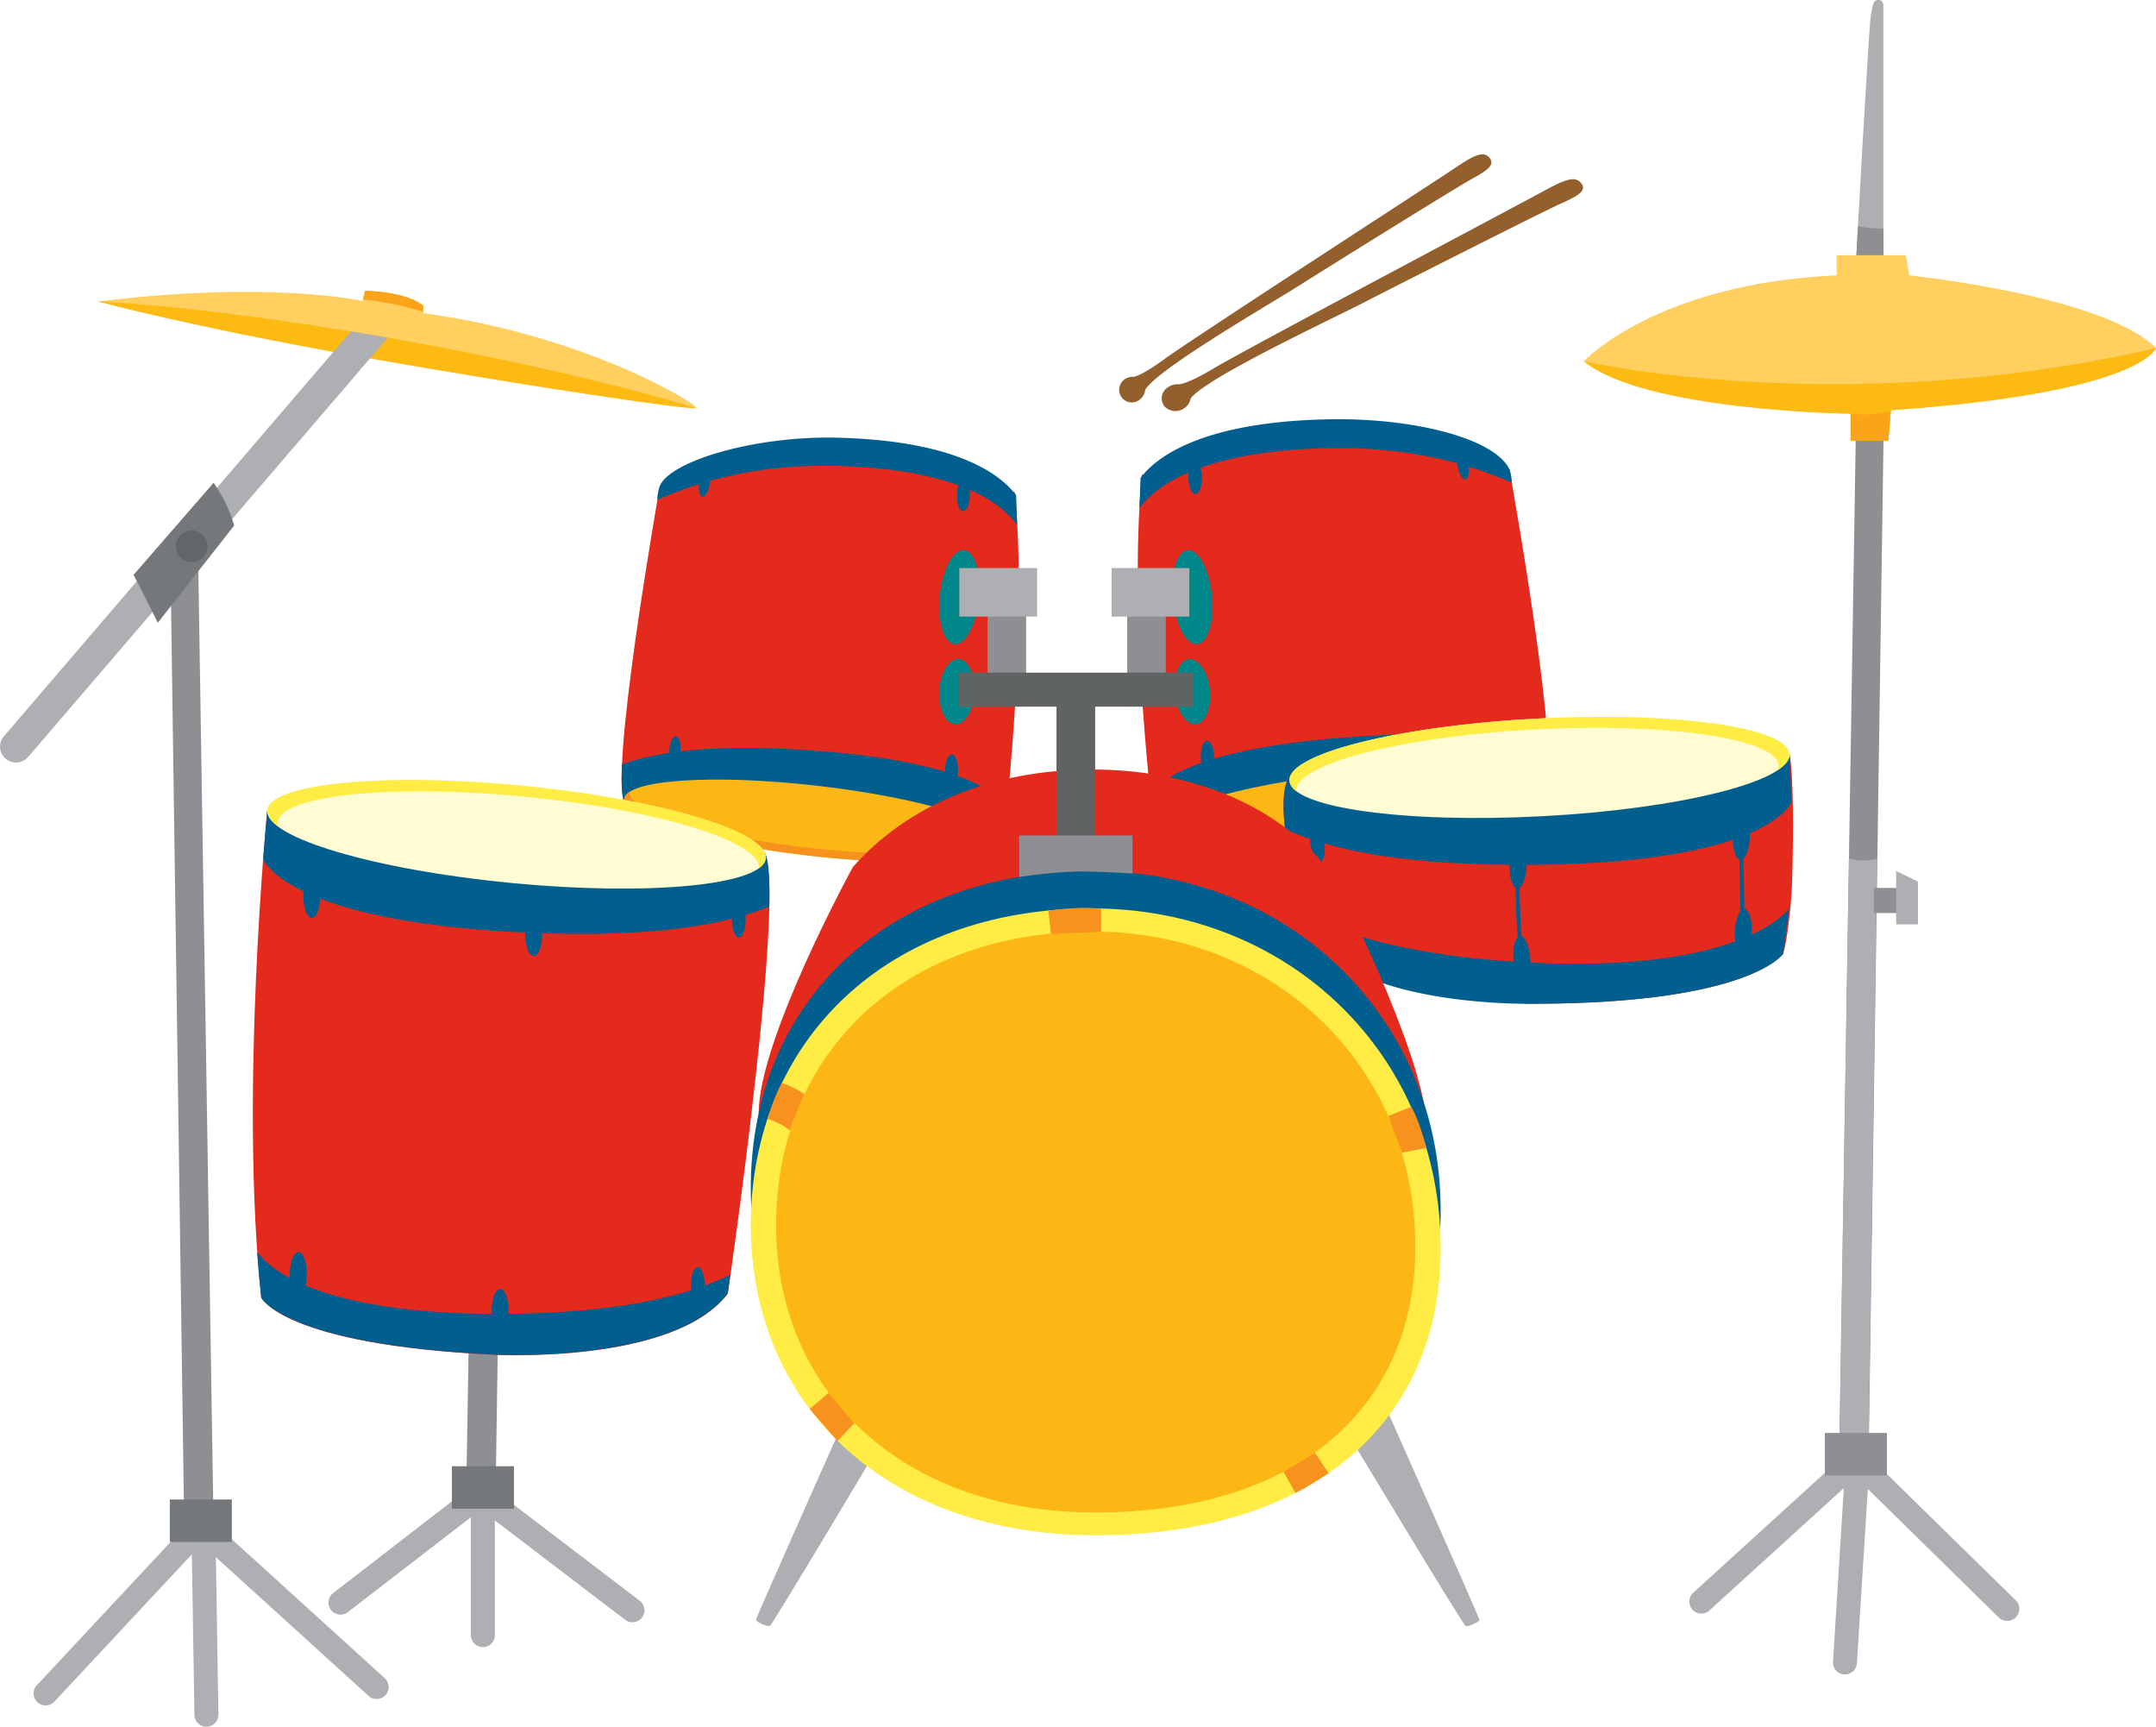 <svg xmlns="http://www.w3.org/2000/svg" xmlns:xlink="http://www.w3.org/1999/xlink" viewBox="0 0 385.7 308.81"><defs><style>.cls-1{mask:url(#mask);filter:url(#luminosity-noclip-9);}.cls-10,.cls-12,.cls-14,.cls-16,.cls-2,.cls-4,.cls-6,.cls-8{mix-blend-mode:multiply;}.cls-2{fill:url(#radial-gradient);}.cls-3{mask:url(#mask-2);filter:url(#luminosity-noclip-14);}.cls-4{fill:url(#linear-gradient);}.cls-5{mask:url(#mask-3);filter:url(#luminosity-noclip-15);}.cls-6{fill:url(#linear-gradient-2);}.cls-7{mask:url(#mask-4);filter:url(#luminosity-noclip-16);}.cls-8{fill:url(#linear-gradient-3);}.cls-9{mask:url(#mask-5);filter:url(#luminosity-noclip-10);}.cls-10{fill:url(#radial-gradient-2);}.cls-11{mask:url(#mask-6);filter:url(#luminosity-noclip-11);}.cls-12{fill:url(#linear-gradient-4);}.cls-13{mask:url(#mask-7);filter:url(#luminosity-noclip-12);}.cls-14{fill:url(#radial-gradient-3);}.cls-15{mask:url(#mask-8);filter:url(#luminosity-noclip-13);}.cls-16{fill:url(#radial-gradient-4);}.cls-17{fill:#adafb2;}.cls-18{fill:#8d8f92;}.cls-19{fill:#ffd060;}.cls-20{mask:url(#mask-9);}.cls-21{fill:url(#radial-gradient-5);}.cls-22{fill:#fdba12;}.cls-23{fill:#faa41a;}.cls-24{fill:#75787a;}.cls-25{mask:url(#mask-10);}.cls-26{fill:url(#radial-gradient-6);}.cls-27{fill:#636668;}.cls-28{fill:#925f2d;}.cls-29{fill:#e32a1d;}.cls-30{fill:#005f8f;}.cls-31{fill:#fdb714;}.cls-32{fill:#f7921e;}.cls-33{fill:#fff;}.cls-34{fill:#fffbd2;}.cls-35{fill:#ffed46;}.cls-36{fill:#008789;}.cls-37{fill:#606364;}.cls-38{mask:url(#mask-11);}.cls-39{fill:url(#linear-gradient-5);}.cls-40{mask:url(#mask-12);}.cls-41{fill:url(#radial-gradient-7);}.cls-42{mask:url(#mask-13);}.cls-43{fill:url(#radial-gradient-8);}.cls-44{mask:url(#mask-14);}.cls-45{fill:url(#linear-gradient-6);}.cls-46{mask:url(#mask-15);}.cls-47{fill:url(#linear-gradient-7);}.cls-48{mask:url(#mask-16);}.cls-49{fill:url(#linear-gradient-8);}.cls-50{filter:url(#luminosity-noclip-8);}.cls-51{filter:url(#luminosity-noclip-7);}.cls-52{filter:url(#luminosity-noclip-6);}.cls-53{filter:url(#luminosity-noclip-5);}.cls-54{filter:url(#luminosity-noclip-4);}.cls-55{filter:url(#luminosity-noclip-3);}.cls-56{filter:url(#luminosity-noclip-2);}.cls-57{filter:url(#luminosity-noclip);}</style><filter id="luminosity-noclip" x="283.33" y="-8267.84" width="102.37" height="32766" filterUnits="userSpaceOnUse" color-interpolation-filters="sRGB"><feFlood flood-color="#fff" result="bg"/><feBlend in="SourceGraphic" in2="bg"/></filter><mask id="mask" x="283.33" y="-8267.84" width="102.37" height="32766" maskUnits="userSpaceOnUse"><g class="cls-57"/></mask><radialGradient id="radial-gradient" cx="291.75" cy="43.92" r="71.68" gradientUnits="userSpaceOnUse"><stop offset="0" stop-color="#fff"/><stop offset="1"/></radialGradient><filter id="luminosity-noclip-2" x="137.79" y="-8267.84" width="88.25" height="32766" filterUnits="userSpaceOnUse" color-interpolation-filters="sRGB"><feFlood flood-color="#fff" result="bg"/><feBlend in="SourceGraphic" in2="bg"/></filter><mask id="mask-2" x="137.79" y="-8267.84" width="88.25" height="32766" maskUnits="userSpaceOnUse"><g class="cls-56"/></mask><linearGradient id="linear-gradient" x1="73.14" y1="142.49" x2="208.81" y2="229.56" xlink:href="#radial-gradient"/><filter id="luminosity-noclip-3" x="146.55" y="-8267.84" width="30.26" height="32766" filterUnits="userSpaceOnUse" color-interpolation-filters="sRGB"><feFlood flood-color="#fff" result="bg"/><feBlend in="SourceGraphic" in2="bg"/></filter><mask id="mask-3" x="146.55" y="-8267.84" width="30.26" height="32766" maskUnits="userSpaceOnUse"><g class="cls-55"/></mask><linearGradient id="linear-gradient-2" x1="161.68" y1="110.31" x2="161.68" y2="174.63" xlink:href="#radial-gradient"/><filter id="luminosity-noclip-4" x="209.09" y="-8267.84" width="33.39" height="32766" filterUnits="userSpaceOnUse" color-interpolation-filters="sRGB"><feFlood flood-color="#fff" result="bg"/><feBlend in="SourceGraphic" in2="bg"/></filter><mask id="mask-4" x="209.09" y="-8267.84" width="33.39" height="32766" maskUnits="userSpaceOnUse"><g class="cls-54"/></mask><linearGradient id="linear-gradient-3" x1="177.07" y1="160.88" x2="232.92" y2="156.8" xlink:href="#radial-gradient"/><filter id="luminosity-noclip-5" x="17.55" y="-8267.84" width="107.02" height="32766" filterUnits="userSpaceOnUse" color-interpolation-filters="sRGB"><feFlood flood-color="#fff" result="bg"/><feBlend in="SourceGraphic" in2="bg"/></filter><mask id="mask-5" x="17.55" y="-8267.84" width="107.02" height="32766" maskUnits="userSpaceOnUse"><g class="cls-53"/></mask><radialGradient id="radial-gradient-2" cx="22.41" cy="23.88" r="84.25" xlink:href="#radial-gradient"/><filter id="luminosity-noclip-6" x="47.33" y="-8267.84" width="66.41" height="32766" filterUnits="userSpaceOnUse" color-interpolation-filters="sRGB"><feFlood flood-color="#fff" result="bg"/><feBlend in="SourceGraphic" in2="bg"/></filter><mask id="mask-6" x="47.33" y="-8267.84" width="66.41" height="32766" maskUnits="userSpaceOnUse"><g class="cls-52"/></mask><linearGradient id="linear-gradient-4" x1="20.19" y1="138.14" x2="85.56" y2="203.51" xlink:href="#radial-gradient"/><filter id="luminosity-noclip-7" x="220.18" y="-8267.84" width="47.52" height="32766" filterUnits="userSpaceOnUse" color-interpolation-filters="sRGB"><feFlood flood-color="#fff" result="bg"/><feBlend in="SourceGraphic" in2="bg"/></filter><mask id="mask-7" x="220.18" y="-8267.84" width="47.52" height="32766" maskUnits="userSpaceOnUse"><g class="cls-51"/></mask><radialGradient id="radial-gradient-3" cx="202.75" cy="75.56" r="68.56" gradientUnits="userSpaceOnUse"><stop offset="0" stop-color="#fff"/><stop offset="0.12" stop-color="#c8c8c8"/><stop offset="0.24" stop-color="#939393"/><stop offset="0.37" stop-color="#666"/><stop offset="0.5" stop-color="#414141"/><stop offset="0.63" stop-color="#252525"/><stop offset="0.75" stop-color="#101010"/><stop offset="0.88" stop-color="#040404"/><stop offset="1"/></radialGradient><filter id="luminosity-noclip-8" x="123.21" y="-8267.84" width="43.01" height="32766" filterUnits="userSpaceOnUse" color-interpolation-filters="sRGB"><feFlood flood-color="#fff" result="bg"/><feBlend in="SourceGraphic" in2="bg"/></filter><mask id="mask-8" x="123.21" y="-8267.84" width="43.01" height="32766" maskUnits="userSpaceOnUse"><g class="cls-50"/></mask><radialGradient id="radial-gradient-4" cx="194.32" cy="77.18" r="98.57" xlink:href="#radial-gradient-3"/><filter id="luminosity-noclip-9" x="283.33" y="45.65" width="102.37" height="33.19" filterUnits="userSpaceOnUse" color-interpolation-filters="sRGB"><feFlood flood-color="#fff" result="bg"/><feBlend in="SourceGraphic" in2="bg"/></filter><mask id="mask-9" x="283.33" y="45.65" width="102.37" height="33.19" maskUnits="userSpaceOnUse"><g class="cls-1"><path class="cls-2" d="M328.57,49.25v-3.6h12.36l.63,3.6s34.9,3.6,44.14,13c0,0-2.51,8-47.43,11.11l-.47,5.48h-6.73V74s-36.94-.47-47.74-9.39C283.33,64.59,296.32,50.66,328.57,49.25Z"/></g></mask><radialGradient id="radial-gradient-5" cx="291.75" cy="43.92" r="71.68" gradientUnits="userSpaceOnUse"><stop offset="0" stop-color="#fff"/><stop offset="1" stop-color="#fff"/></radialGradient><filter id="luminosity-noclip-10" x="17.55" y="52" width="107.02" height="21.01" filterUnits="userSpaceOnUse" color-interpolation-filters="sRGB"><feFlood flood-color="#fff" result="bg"/><feBlend in="SourceGraphic" in2="bg"/></filter><mask id="mask-10" x="17.55" y="52" width="107.02" height="21.01" maskUnits="userSpaceOnUse"><g class="cls-9"><path class="cls-10" d="M17.55,53.91s15.92,4.39,46.92,9.88,59.4,9.61,60.09,9.19S105.21,60,75.72,56V54.68S73.39,52.27,65.29,52l-.41,1.84S48.62,50.1,17.55,53.91Z"/></g></mask><radialGradient id="radial-gradient-6" cx="22.41" cy="23.88" r="84.25" xlink:href="#radial-gradient-5"/><filter id="luminosity-noclip-11" x="47.33" y="162.97" width="66.41" height="60.93" filterUnits="userSpaceOnUse" color-interpolation-filters="sRGB"><feFlood flood-color="#fff" result="bg"/><feBlend in="SourceGraphic" in2="bg"/></filter><mask id="mask-11" x="47.33" y="162.97" width="66.41" height="60.93" maskUnits="userSpaceOnUse"><g class="cls-11"><path class="cls-12" d="M48.7,163s14.65,11.48,58.29,9.81c31.25-1.2-55.83,24.33-59,51.13A470,470,0,0,1,48.7,163Z"/></g></mask><linearGradient id="linear-gradient-5" x1="20.19" y1="138.14" x2="85.56" y2="203.51" xlink:href="#radial-gradient-5"/><filter id="luminosity-noclip-12" x="220.18" y="82.37" width="47.52" height="46.86" filterUnits="userSpaceOnUse" color-interpolation-filters="sRGB"><feFlood flood-color="#fff" result="bg"/><feBlend in="SourceGraphic" in2="bg"/></filter><mask id="mask-12" x="220.18" y="82.37" width="47.52" height="46.86" maskUnits="userSpaceOnUse"><g class="cls-13"><path class="cls-14" d="M222.8,129.23l-2.62-40.9s15-13.55,47.52.21C267.7,88.54,224.24,79,222.8,129.23Z"/></g></mask><radialGradient id="radial-gradient-7" cx="202.75" cy="75.56" r="68.56" xlink:href="#radial-gradient-5"/><filter id="luminosity-noclip-13" x="123.21" y="86.73" width="43.01" height="49.63" filterUnits="userSpaceOnUse" color-interpolation-filters="sRGB"><feFlood flood-color="#fff" result="bg"/><feBlend in="SourceGraphic" in2="bg"/></filter><mask id="mask-13" x="123.21" y="86.73" width="43.01" height="49.63" maskUnits="userSpaceOnUse"><g class="cls-15"><path class="cls-16" d="M123.21,91.78s27.88-11.38,43,0l-1.76,44.57S159.27,86.1,123.21,91.78Z"/></g></mask><radialGradient id="radial-gradient-8" cx="194.32" cy="77.18" r="98.57" xlink:href="#radial-gradient-5"/><filter id="luminosity-noclip-14" x="137.79" y="167.08" width="88.25" height="95.5" filterUnits="userSpaceOnUse" color-interpolation-filters="sRGB"><feFlood flood-color="#fff" result="bg"/><feBlend in="SourceGraphic" in2="bg"/></filter><mask id="mask-14" x="137.79" y="167.08" width="88.25" height="95.5" maskUnits="userSpaceOnUse"><g class="cls-3"><path class="cls-4" d="M150.55,255.08s-24.94-32.56-5.1-63.61c28.17-44.06,89.78-14.7,79.42-16.06,0,0-34.14-4.31-57,34.49C144.81,249.11,170,276.49,150.55,255.08Z"/></g></mask><linearGradient id="linear-gradient-6" x1="73.14" y1="142.49" x2="208.81" y2="229.56" xlink:href="#radial-gradient-5"/><filter id="luminosity-noclip-15" x="146.55" y="141.62" width="30.26" height="32.85" filterUnits="userSpaceOnUse" color-interpolation-filters="sRGB"><feFlood flood-color="#fff" result="bg"/><feBlend in="SourceGraphic" in2="bg"/></filter><mask id="mask-15" x="146.55" y="141.62" width="30.26" height="32.85" maskUnits="userSpaceOnUse"><g class="cls-5"><path class="cls-6" d="M176.8,141.62l-.68,14.57s-15.75,3.42-29.57,18.28A47,47,0,0,1,176.8,141.62Z"/></g></mask><linearGradient id="linear-gradient-7" x1="161.68" y1="110.31" x2="161.68" y2="174.63" xlink:href="#radial-gradient-5"/><filter id="luminosity-noclip-16" x="209.09" y="141.3" width="33.39" height="32.04" filterUnits="userSpaceOnUse" color-interpolation-filters="sRGB"><feFlood flood-color="#fff" result="bg"/><feBlend in="SourceGraphic" in2="bg"/></filter><mask id="mask-16" x="209.09" y="141.3" width="33.39" height="32.04" maskUnits="userSpaceOnUse"><g class="cls-7"><path class="cls-8" d="M209.09,141.3l.71,14.47s18.38.26,32.68,17.57C242.48,173.34,240,145.69,209.09,141.3Z"/></g></mask><linearGradient id="linear-gradient-8" x1="177.07" y1="160.88" x2="232.92" y2="156.8" xlink:href="#radial-gradient-5"/></defs><title>bateria</title><g id="Camada_2" data-name="Camada 2"><g id="Layer_1" data-name="Layer 1"><path class="cls-17" d="M332,47.12s2.3-41.67,2.65-44.07.56-2.78,1-3c.64-.27,1.32.16,1.28,1,0,.42,0,44.53,0,44.53l.05,1.94Z"/><path class="cls-18" d="M336.94,40.86a21.2,21.2,0,0,1-4.55-.39c-.22,4-.37,6.65-.37,6.65l5,.47-.05-1.94Z"/><path class="cls-19" d="M328.57,49.25v-3.6h12.36l.63,3.6s34.9,3.6,44.14,13c0,0-2.51,8-47.43,11.11l-.47,5.48h-6.73V74s-36.94-.47-47.74-9.39C283.33,64.59,296.32,50.66,328.57,49.25Z"/><g class="cls-20"><path class="cls-21" d="M328.57,49.25v-3.6h12.36l.63,3.6s34.9,3.6,44.14,13c0,0-2.51,8-47.43,11.11l-.47,5.48h-6.73V74s-36.94-.47-47.74-9.39C283.33,64.59,296.32,50.66,328.57,49.25Z"/></g><polygon class="cls-18" points="332.02 76.16 329.04 260.58 334.29 260.58 336.99 76.16 332.02 76.16"/><path class="cls-17" d="M330.77,153.53,329,260.59h5.25l1.56-107A9.63,9.63,0,0,1,330.77,153.53Z"/><path class="cls-22" d="M283.33,64.59c10.8,8.92,47.74,9.39,47.74,9.39v4.86h6.73l.47-5.48c44.92-3.13,47.43-11.11,47.43-11.11C329.5,75.23,283.33,64.59,283.33,64.59Z"/><path class="cls-23" d="M331.07,74v4.86h6.73l.46-5.36A19.56,19.56,0,0,1,331.07,74Z"/><rect class="cls-18" x="335.22" y="158.8" width="5.21" height="4.49"/><polygon class="cls-17" points="343.11 165.33 339.21 165.33 339.21 155.77 343.11 157.68 343.11 165.33"/><path class="cls-17" d="M359.07,289.89a2.14,2.14,0,0,1-1.51-.61L332,264.19l-26.25,23.89a2.15,2.15,0,0,1-2.89-3.18l27.74-25.25a2.14,2.14,0,0,1,2.95.05l27.06,26.51a2.15,2.15,0,0,1-1.5,3.68Z"/><path class="cls-17" d="M330.05,299.47h-.13a2.13,2.13,0,0,1-2-2.27L330.3,259a2.15,2.15,0,1,1,4.29.27l-2.39,38.15A2.15,2.15,0,0,1,330.05,299.47Z"/><rect class="cls-18" x="326.46" y="256.28" width="11.1" height="7.6"/><path class="cls-17" d="M113.14,290.14a2.12,2.12,0,0,1-1.3-.45L86,270,62.27,288.29a2.15,2.15,0,1,1-2.63-3.4l25-19.32a2.15,2.15,0,0,1,2.61,0l27.19,20.71a2.15,2.15,0,0,1-1.3,3.86Z"/><path class="cls-17" d="M86.39,294.58a2.15,2.15,0,0,1-2.15-2.15V265.22a2.15,2.15,0,1,1,4.29,0v27.21A2.15,2.15,0,0,1,86.39,294.58Z"/><path class="cls-18" d="M85.14,163.27,83.41,266.52h5.26l1.56-103.2A9.56,9.56,0,0,1,85.14,163.27Z"/><rect class="cls-24" x="80.84" y="262.23" width="11.1" height="7.6"/><polygon class="cls-18" points="30.47 99.33 32.95 272.47 38.2 272.47 35.44 99.33 30.47 99.33"/><path class="cls-17" d="M8.18,305a2.14,2.14,0,0,1-1.58-3.61l27.75-29.72a2.15,2.15,0,0,1,3-.13l31.41,28.53a2.15,2.15,0,1,1-2.89,3.18l-29.84-27.1L9.75,304.31A2.13,2.13,0,0,1,8.18,305Z"/><path class="cls-17" d="M36.93,308.81a2.14,2.14,0,0,1-2.15-2.11l-.57-35.6a2.15,2.15,0,1,1,4.3-.07l.56,35.6A2.13,2.13,0,0,1,37,308.81Z"/><rect class="cls-24" x="30.38" y="268.18" width="11.09" height="7.59"/><path class="cls-19" d="M17.55,53.91s15.92,4.39,46.92,9.88,59.4,9.61,60.09,9.19S105.21,60,75.72,56V54.68S73.39,52.27,65.29,52l-.41,1.84S48.62,50.1,17.55,53.91Z"/><g class="cls-25"><path class="cls-26" d="M17.55,53.91s15.92,4.39,46.92,9.88,59.4,9.61,60.09,9.19S105.21,60,75.72,56V54.68S73.39,52.27,65.29,52l-.41,1.84S48.62,50.1,17.55,53.91Z"/></g><path class="cls-22" d="M17.55,53.91s15.92,4.39,46.92,9.88,59.4,9.61,60.09,9.19c0,0-20-6.32-53.65-12.32S17.55,53.91,17.55,53.91Z"/><path class="cls-23" d="M75.72,55.79V54.68S73.39,52.27,65.29,52l-.35,1.58A52.56,52.56,0,0,1,75.72,55.79Z"/><path class="cls-17" d="M62.79,59.27.69,131.69a2.85,2.85,0,0,0,.31,4,2.81,2.81,0,0,0,1.86.69,2.87,2.87,0,0,0,2.18-1l64.34-75C67.18,60,62.81,59.27,62.79,59.27Z"/><path class="cls-24" d="M38.21,86.35A25.78,25.78,0,0,1,41.89,94L28.23,111.38s-2-4.1-4.34-8.57Z"/><path class="cls-27" d="M37.12,97.7a2.83,2.83,0,1,1-2.83-2.83A2.83,2.83,0,0,1,37.12,97.7Z"/><path class="cls-28" d="M266.51,28.28c-1.08-1.37-2.72-.6-6.3,1.82s-46.88,30.45-51.87,34.1c-3.5,2.56-5,3.1-5.58,3.19h-.34A2.59,2.59,0,0,0,201,68a2.26,2.26,0,1,0,3,3.38,2.56,2.56,0,0,0,.88-1.68h0c2.26-3.76,22.45-15.4,27.52-18.62s27.94-17.43,30.57-18.89S267.58,29.65,266.51,28.28Z"/><path class="cls-28" d="M282.93,32.84c-1.08-1.48-2.92-.79-7,1.45s-53,28.12-58.71,31.54c-4,2.39-5.65,2.84-6.29,2.9h-.37a2.91,2.91,0,0,0-1.65.55,2.33,2.33,0,0,0-.61,3.38,2.71,2.71,0,0,0,3.64.29A2.58,2.58,0,0,0,213,71.27h0c2.7-3.7,25.45-14.3,31.19-17.27s31.56-16,34.52-17.35S284,34.32,282.93,32.84Z"/><path class="cls-17" d="M151,254s-15.76,35.33-15.76,35.69,2,1.32,2.5,1.08,19.47-32.12,19.47-32.12Z"/><path class="cls-17" d="M247.34,250.4s17.34,39,17.34,39.31-2,1.32-2.5,1.08-21.49-35.11-21.49-35.11Z"/><path class="cls-29" d="M172,151.88l7.4-1.2s4.6-36.26,2.17-62.61c0,0-31-11.31-63.55-1,0,0-9.48,53.42-6.08,56.9S172,151.88,172,151.88Z"/><path class="cls-30" d="M111.94,143.93c3.4,3.48,60.06,7.95,60.06,7.95l7.4-1.2s.29-2.3.69-6.15h0s-2.52-7.82-33.58-10.22c-17.56-1.36-28.43-.05-35.24,2.38C111.1,140.54,111.27,143.23,111.94,143.93Z"/><path class="cls-30" d="M149.8,78.28C135,77.91,119.72,82.49,118,87a8.5,8.5,0,0,0-.42,2.4c6.44-2.8,16.69-6.46,32.2-6.07,24.26.61,30.56,8.35,32.19,10.57-.06-1.08-.13-4.3-.2-5.35C179.86,86.05,173.16,78.86,149.8,78.28Z"/><path class="cls-31" d="M111.64,142.88c.42-3.44,15.94-4.49,34.65-2.34s33.53,6.7,33.11,10.14-15.94,4.5-34.65,2.35S111.21,146.34,111.64,142.88Z"/><path class="cls-32" d="M111.64,142.88c-.43,3.46,14.39,8,33.11,10.15s34.22,1.1,34.65-2.35c.08-.68-.44-1.4-1.45-2.14a1.52,1.52,0,0,1,.07.59c-.43,3.45-15.41,4.56-33.47,2.48s-32.31-6.54-31.93-10A1.89,1.89,0,0,0,111.64,142.88Z"/><path class="cls-30" d="M169.07,137.79c0-1.6.58-2.87,1.21-2.86s1.14,1.32,1.1,2.9-.58,2.87-1.22,2.85S169,139.37,169.07,137.79Z"/><path class="cls-30" d="M171.19,88.51c0-1.58.58-2.86,1.22-2.85s1.13,1.32,1.1,2.91-.58,2.86-1.23,2.84S171.16,90.1,171.19,88.51Z"/><path class="cls-30" d="M119.74,134.09c.1-1.37.64-2.44,1.19-2.4s.91,1.18.8,2.55-.64,2.44-1.19,2.41S119.63,135.46,119.74,134.09Z"/><path class="cls-30" d="M125.09,86.4c.21-1.28.79-2.25,1.3-2.17s.76,1.17.55,2.44-.78,2.24-1.3,2.17S124.88,87.66,125.09,86.4Z"/><path class="cls-29" d="M214.18,149.75l-7.65-1.22s-4.77-36.84-2.26-63.6c0,0,32.1-11.49,65.75-1.05,0,0,9.8,54.25,6.29,57.79S214.18,149.75,214.18,149.75Z"/><path class="cls-30" d="M276.31,141.67c-3.52,3.53-62.13,8.08-62.13,8.08l-7.65-1.22s-.31-2.33-.72-6.25h0s2.61-7.94,34.73-10.38c18.17-1.38,29.42-.05,36.46,2.41C277.18,138.23,277,141,276.31,141.67Z"/><path class="cls-30" d="M237.15,75c15.3-.38,30.06,3.27,32.87,8.89a8.11,8.11,0,0,1,.43,2.43c-6.66-2.85-17.26-6.56-33.3-6.16-25.1.62-31.62,8.47-33.31,10.73.06-1.1.13-4.36.21-5.43C206,82.88,213,75.58,237.15,75Z"/><path class="cls-31" d="M276.62,140.61c-.44-3.5-16.49-4.57-35.84-2.38s-34.69,6.8-34.25,10.3,16.48,4.57,35.84,2.38S277.06,144.11,276.62,140.61Z"/><path class="cls-33" d="M276.62,140.61c.44,3.5-14.89,8.12-34.25,10.3S207,152,206.53,148.53c-.09-.69.44-1.42,1.49-2.18a1.41,1.41,0,0,0-.07.6c.44,3.5,15.94,4.63,34.62,2.53s33.43-6.65,33-10.15A1.85,1.85,0,0,1,276.62,140.61Z"/><path d="M223.71,152.41c-5.12,0-17.11-.38-17.54-3.83-.1-.81.45-1.66,1.64-2.52l.9-.63-.35,1a1,1,0,0,0-.06.44c.19,1.51,4.69,3.27,16.73,3.27a160.67,160.67,0,0,0,17.51-1.06c20-2.25,33-6.86,32.71-9.75l-.08-.75.63.4a2.24,2.24,0,0,1,1.18,1.55,2,2,0,0,1-.5,1.47c-2.69,3.42-17,7.31-34.07,9.23A168.94,168.94,0,0,1,223.71,152.41Zm-16.1-5.27a1.77,1.77,0,0,0-.73,1.35c.19,1.47,4.71,3.2,16.83,3.2a170,170,0,0,0,18.62-1.13c16.6-1.88,31-5.73,33.59-9a1.28,1.28,0,0,0,.35-.93,1.12,1.12,0,0,0-.39-.67c-1.34,4-17.44,8-33.26,9.84A162.08,162.08,0,0,1,225,150.89C220,150.89,208.36,150.52,207.61,147.14Z"/><path class="cls-30" d="M217.21,135.42c0-1.61-.6-2.9-1.27-2.89s-1.17,1.33-1.13,2.95.6,2.91,1.27,2.89S217.25,137,217.21,135.42Z"/><path class="cls-30" d="M215,85.38c0-1.61-.6-2.91-1.27-2.89s-1.16,1.34-1.13,3,.6,2.91,1.26,2.89S215.06,87,215,85.38Z"/><path class="cls-30" d="M268.24,131.67c-.11-1.39-.66-2.48-1.24-2.44s-.94,1.21-.82,2.6.66,2.48,1.23,2.44S268.35,133.07,268.24,131.67Z"/><path class="cls-30" d="M262.7,83.23c-.21-1.29-.82-2.28-1.34-2.2s-.79,1.19-.57,2.48.81,2.28,1.34,2.2S262.92,84.52,262.7,83.23Z"/><path class="cls-29" d="M310.54,132.56l9.59,2.33s1,3.31.48,22.51c-.1,4-.87,11-1.62,13.2,0,0-5.86,8.72-43.49,8.91,0,0-32.25.41-41.37-12.71,0,0-7.71-24.08-3-28.61S310.54,132.56,310.54,132.56Z"/><path class="cls-30" d="M231.17,138.19c4.76-4.52,79.37-5.63,79.37-5.63l9.59,2.33s.18,3.21.36,8.6h0s-4,10.62-44.88,11.16c-23.13.3-37-2.38-45.71-6.36C229.12,141.57,230.22,139.1,231.17,138.19Z"/><path class="cls-30" d="M320.06,162.49q-.48,4.15-1.07,8.11s-5.86,8.72-43.49,8.91c0,0-31.75,1.08-40.87-12a17.89,17.89,0,0,1-1.54-4.2c8.19,4.47,21.78,8.05,42.13,8.91C307.06,173.53,317.72,165.44,320.06,162.49Z"/><path class="cls-34" d="M230.68,139.61c.26,4.83,20.49,7.67,45.19,6.37s44.51-6.27,44.26-11.09-20.48-7.68-45.18-6.37S230.43,134.79,230.68,139.61Z"/><path class="cls-35" d="M230.68,139.61c-.25-4.82,19.57-9.79,44.27-11.09s44.93,1.54,45.18,6.37c.05,1-.69,1.9-2.08,2.83a2.06,2.06,0,0,0,.15-.8c-.26-4.82-19.8-7.71-43.63-6.46s-42.9,6.19-42.71,11A2.66,2.66,0,0,1,230.68,139.61Z"/><path class="cls-30" d="M238.72,166a.36.36,0,0,1-.33-.23c-1.62-4.11-3-14.37-3.08-14.82a.36.36,0,1,1,.71-.09c0,.1,1.45,10.62,3,14.64a.38.38,0,0,1-.2.48Z"/><path class="cls-30" d="M272.25,171.78a.37.37,0,0,1-.36-.31,109.29,109.29,0,0,1-.66-16.63.35.35,0,0,1,.38-.34.36.36,0,0,1,.34.37,104.67,104.67,0,0,0,.66,16.49.37.37,0,0,1-.31.42Z"/><path class="cls-30" d="M311.87,167a.35.35,0,0,1-.35-.34c-.28-4.9-.36-16.74-.37-16.86a.37.37,0,0,1,.36-.36h0a.36.36,0,0,1,.36.36c0,.12.08,11.93.36,16.83a.35.35,0,0,1-.33.37Z"/><path class="cls-30" d="M310,149.69c-.09,2.21.51,4,1.35,4.07s1.6-1.73,1.69-3.93-.51-4-1.35-4.06S310.08,147.48,310,149.69Z"/><path class="cls-30" d="M310.36,166.54c-.1,2.2.51,4,1.34,4.06s1.6-1.73,1.7-3.93-.52-4-1.36-4.06S310.45,164.33,310.36,166.54Z"/><path class="cls-30" d="M270.07,154.78c-.1,2.21.51,4,1.35,4.07s1.6-1.73,1.69-3.93-.51-4-1.35-4.07S270.17,152.58,270.07,154.78Z"/><path class="cls-30" d="M270.73,171.54c.17,2.2,1,3.93,1.83,3.86s1.38-1.89,1.2-4.1-1-3.93-1.82-3.87S270.56,169.34,270.73,171.54Z"/><path class="cls-30" d="M234.45,151.06c.28,1.76,1.05,3.1,1.72,3s1-1.63.71-3.4-1-3.11-1.72-3S234.16,149.28,234.45,151.06Z"/><path class="cls-30" d="M237.51,165.79c.29,1.77,1.08,3.1,1.75,3s1-1.64.68-3.41-1.08-3.1-1.76-3S237.21,164,237.51,165.79Z"/><path class="cls-29" d="M57.49,143,47.81,145s-5,50.57-1.07,87.1c0,0,4,8.41,41.58,10.2,0,0,32.21,1.79,41.88-10.92,0,0,10.9-74.55,6.34-79.27S57.49,143,57.49,143Z"/><path class="cls-30" d="M136.54,152.06c-4.56-4.72-79-9-79-9L47.81,145s-.32,3.21-.73,8.58h0s3.53,10.79,44.36,13.07c23.09,1.29,37.32-.89,46.19-4.5C137.75,156.74,137.46,153,136.54,152.06Z"/><path class="cls-30" d="M46,223.91c.2,2.77.43,5.49.72,8.14,0,0,4,8.41,41.58,10.2,0,0,32.21,1.79,41.88-10.92,0,0,.17-1.22.47-3.34-8.37,4.11-21.39,7-41.76,7C57,234.94,48.22,226.94,46,223.91Z"/><path class="cls-34" d="M137,153.5c-.46,4.8-20.79,6.79-45.41,4.43s-44.22-8.17-43.75-13,20.79-6.79,45.42-4.42S137.44,148.69,137,153.5Z"/><path class="cls-35" d="M137,153.5c.47-4.81-19.12-10.62-43.74-13s-45-.38-45.42,4.42c-.09,1,.6,1.94,2,2.93a1.92,1.92,0,0,1-.11-.81c.46-4.81,20.1-6.86,43.87-4.58s42.59,8,42.19,12.8A2.62,2.62,0,0,0,137,153.5Z"/><path class="cls-30" d="M57.3,160.18c0,2.21-.67,4-1.51,4s-1.53-1.79-1.53-4,.68-4,1.53-4S57.3,158,57.3,160.18Z"/><path class="cls-30" d="M54.89,227.91c0,2.2-.68,4-1.53,4s-1.51-1.79-1.51-4,.68-4,1.51-4S54.89,225.7,54.89,227.91Z"/><path class="cls-30" d="M97,167c0,2.21-.68,4-1.52,4s-1.52-1.8-1.52-4,.68-4,1.52-4S97,164.77,97,167Z"/><path class="cls-30" d="M91,234.54c0,2.21-.69,4-1.52,4s-1.53-1.78-1.53-4,.68-4,1.53-4S91,232.33,91,234.54Z"/><path class="cls-30" d="M133.4,164.43c0,1.78-.56,3.23-1.23,3.23s-1.24-1.45-1.24-3.23.56-3.25,1.24-3.25S133.4,162.63,133.4,164.43Z"/><path class="cls-30" d="M126.06,229.89c0,1.79-.56,3.23-1.24,3.23s-1.23-1.44-1.23-3.23.55-3.25,1.23-3.25S126.06,228.1,126.06,229.89Z"/><path class="cls-36" d="M216.82,106.45c.48,4.65-.7,8.58-2.63,8.78s-3.88-3.41-4.35-8.06.69-8.57,2.62-8.78S216.34,101.8,216.82,106.45Z"/><path class="cls-36" d="M168.13,106.45c-.48,4.65.7,8.58,2.63,8.78s3.88-3.41,4.36-8.06-.7-8.57-2.63-8.78S168.61,101.8,168.13,106.45Z"/><path class="cls-36" d="M216.46,123.38c.33,3.21-.81,6-2.53,6.14s-3.41-2.28-3.74-5.5.81-6,2.54-6.13S216.13,120.17,216.46,123.38Z"/><path class="cls-36" d="M174.33,123.87c-.17,3.23-1.72,5.76-3.46,5.67s-3-2.78-2.83-6,1.72-5.76,3.46-5.67S174.5,120.65,174.33,123.87Z"/><rect class="cls-18" x="176.67" y="107.49" width="6.9" height="14.42"/><rect class="cls-18" x="201.65" y="107.49" width="6.9" height="14.42"/><rect class="cls-17" x="171.62" y="101.59" width="13.91" height="8.69"/><rect class="cls-17" x="198.86" y="101.59" width="13.91" height="8.69"/><path class="cls-29" d="M255.18,200.41c2.45,30.92-22.5,38.12-59.18,38.12-34.34,0-60.28-11.19-60.28-39.4,0-13.31,16.86-44.07,16.86-44.07,9.67-10.91,24.6-17.43,42.87-17.43,17.07,0,32.83,6,42.05,17.79C239.68,158.22,254.19,187.92,255.18,200.41Z"/><path class="cls-30" d="M257.52,211.28c2.72,34.36-20.77,56.6-61.52,56.6-38.15,0-61.69-24-61.69-55.38,0-33.27,24.54-56.73,61.07-56.73C229.11,155.77,255,179.59,257.52,211.28Z"/><path class="cls-35" d="M257.52,218c2.72,34.34-20.77,56.58-61.52,56.58-38.15,0-61.69-24-61.69-55.37,0-33.27,24.54-56.74,61.07-56.74C229.11,162.49,255,186.32,257.52,218Z"/><path class="cls-31" d="M253,218.06c2.52,31.83-19.25,52.44-57,52.44-35.36,0-57.17-22.29-57.17-51.32,0-30.84,22.74-52.58,56.6-52.58C226.68,166.6,250.69,188.68,253,218.06Z"/><path class="cls-32" d="M187.56,162.87,188,167l9-.34v-4.1a23.74,23.74,0,0,0-4.54-.14A47.66,47.66,0,0,0,187.56,162.87Z"/><path class="cls-32" d="M252.48,198a41.4,41.4,0,0,0-4.09,1.62c.07.16,2.42,6.52,2.42,6.52l4.37-.83S253.87,200.21,252.48,198Z"/><path class="cls-32" d="M235.23,259.79l2.46,3.69s-3.86,2.54-5.93,3.54l-2.14-3.79S234.26,260.5,235.23,259.79Z"/><path class="cls-32" d="M148.26,249.11,144.83,252l5,5.74,3-3.21S149.07,250.24,148.26,249.11Z"/><path class="cls-32" d="M139.91,193.68a18.33,18.33,0,0,1,4,2s-2,4.53-2.57,6.52a11,11,0,0,0-4.06-2.08S138.84,195.19,139.91,193.68Z"/><polygon class="cls-37" points="213.43 120.3 171.49 120.3 171.49 126.39 189 126.39 189 150.85 195.92 150.85 195.92 126.39 213.43 126.39 213.43 120.3"/><path class="cls-18" d="M202.6,156.23s-5.53-.37-9.72-.37a85.11,85.11,0,0,0-10.55,1v-7.43H202.6Z"/><g class="cls-38"><path class="cls-39" d="M48.7,163s14.65,11.48,58.29,9.81c31.25-1.2-55.83,24.33-59,51.13A470,470,0,0,1,48.7,163Z"/></g><g class="cls-40"><path class="cls-41" d="M222.8,129.23l-2.62-40.9s15-13.55,47.52.21C267.7,88.54,224.24,79,222.8,129.23Z"/></g><g class="cls-42"><path class="cls-43" d="M123.21,91.78s27.88-11.38,43,0l-1.76,44.57S159.27,86.1,123.21,91.78Z"/></g><g class="cls-44"><path class="cls-45" d="M150.55,255.08s-24.94-32.56-5.1-63.61c28.17-44.06,89.78-14.7,79.42-16.06,0,0-34.14-4.31-57,34.49C144.81,249.11,170,276.49,150.55,255.08Z"/></g><g class="cls-46"><path class="cls-47" d="M176.8,141.62l-.68,14.57s-15.75,3.42-29.57,18.28A47,47,0,0,1,176.8,141.62Z"/></g><g class="cls-48"><path class="cls-49" d="M209.09,141.3l.71,14.47s18.38.26,32.68,17.57C242.48,173.34,240,145.69,209.09,141.3Z"/></g></g></g></svg>